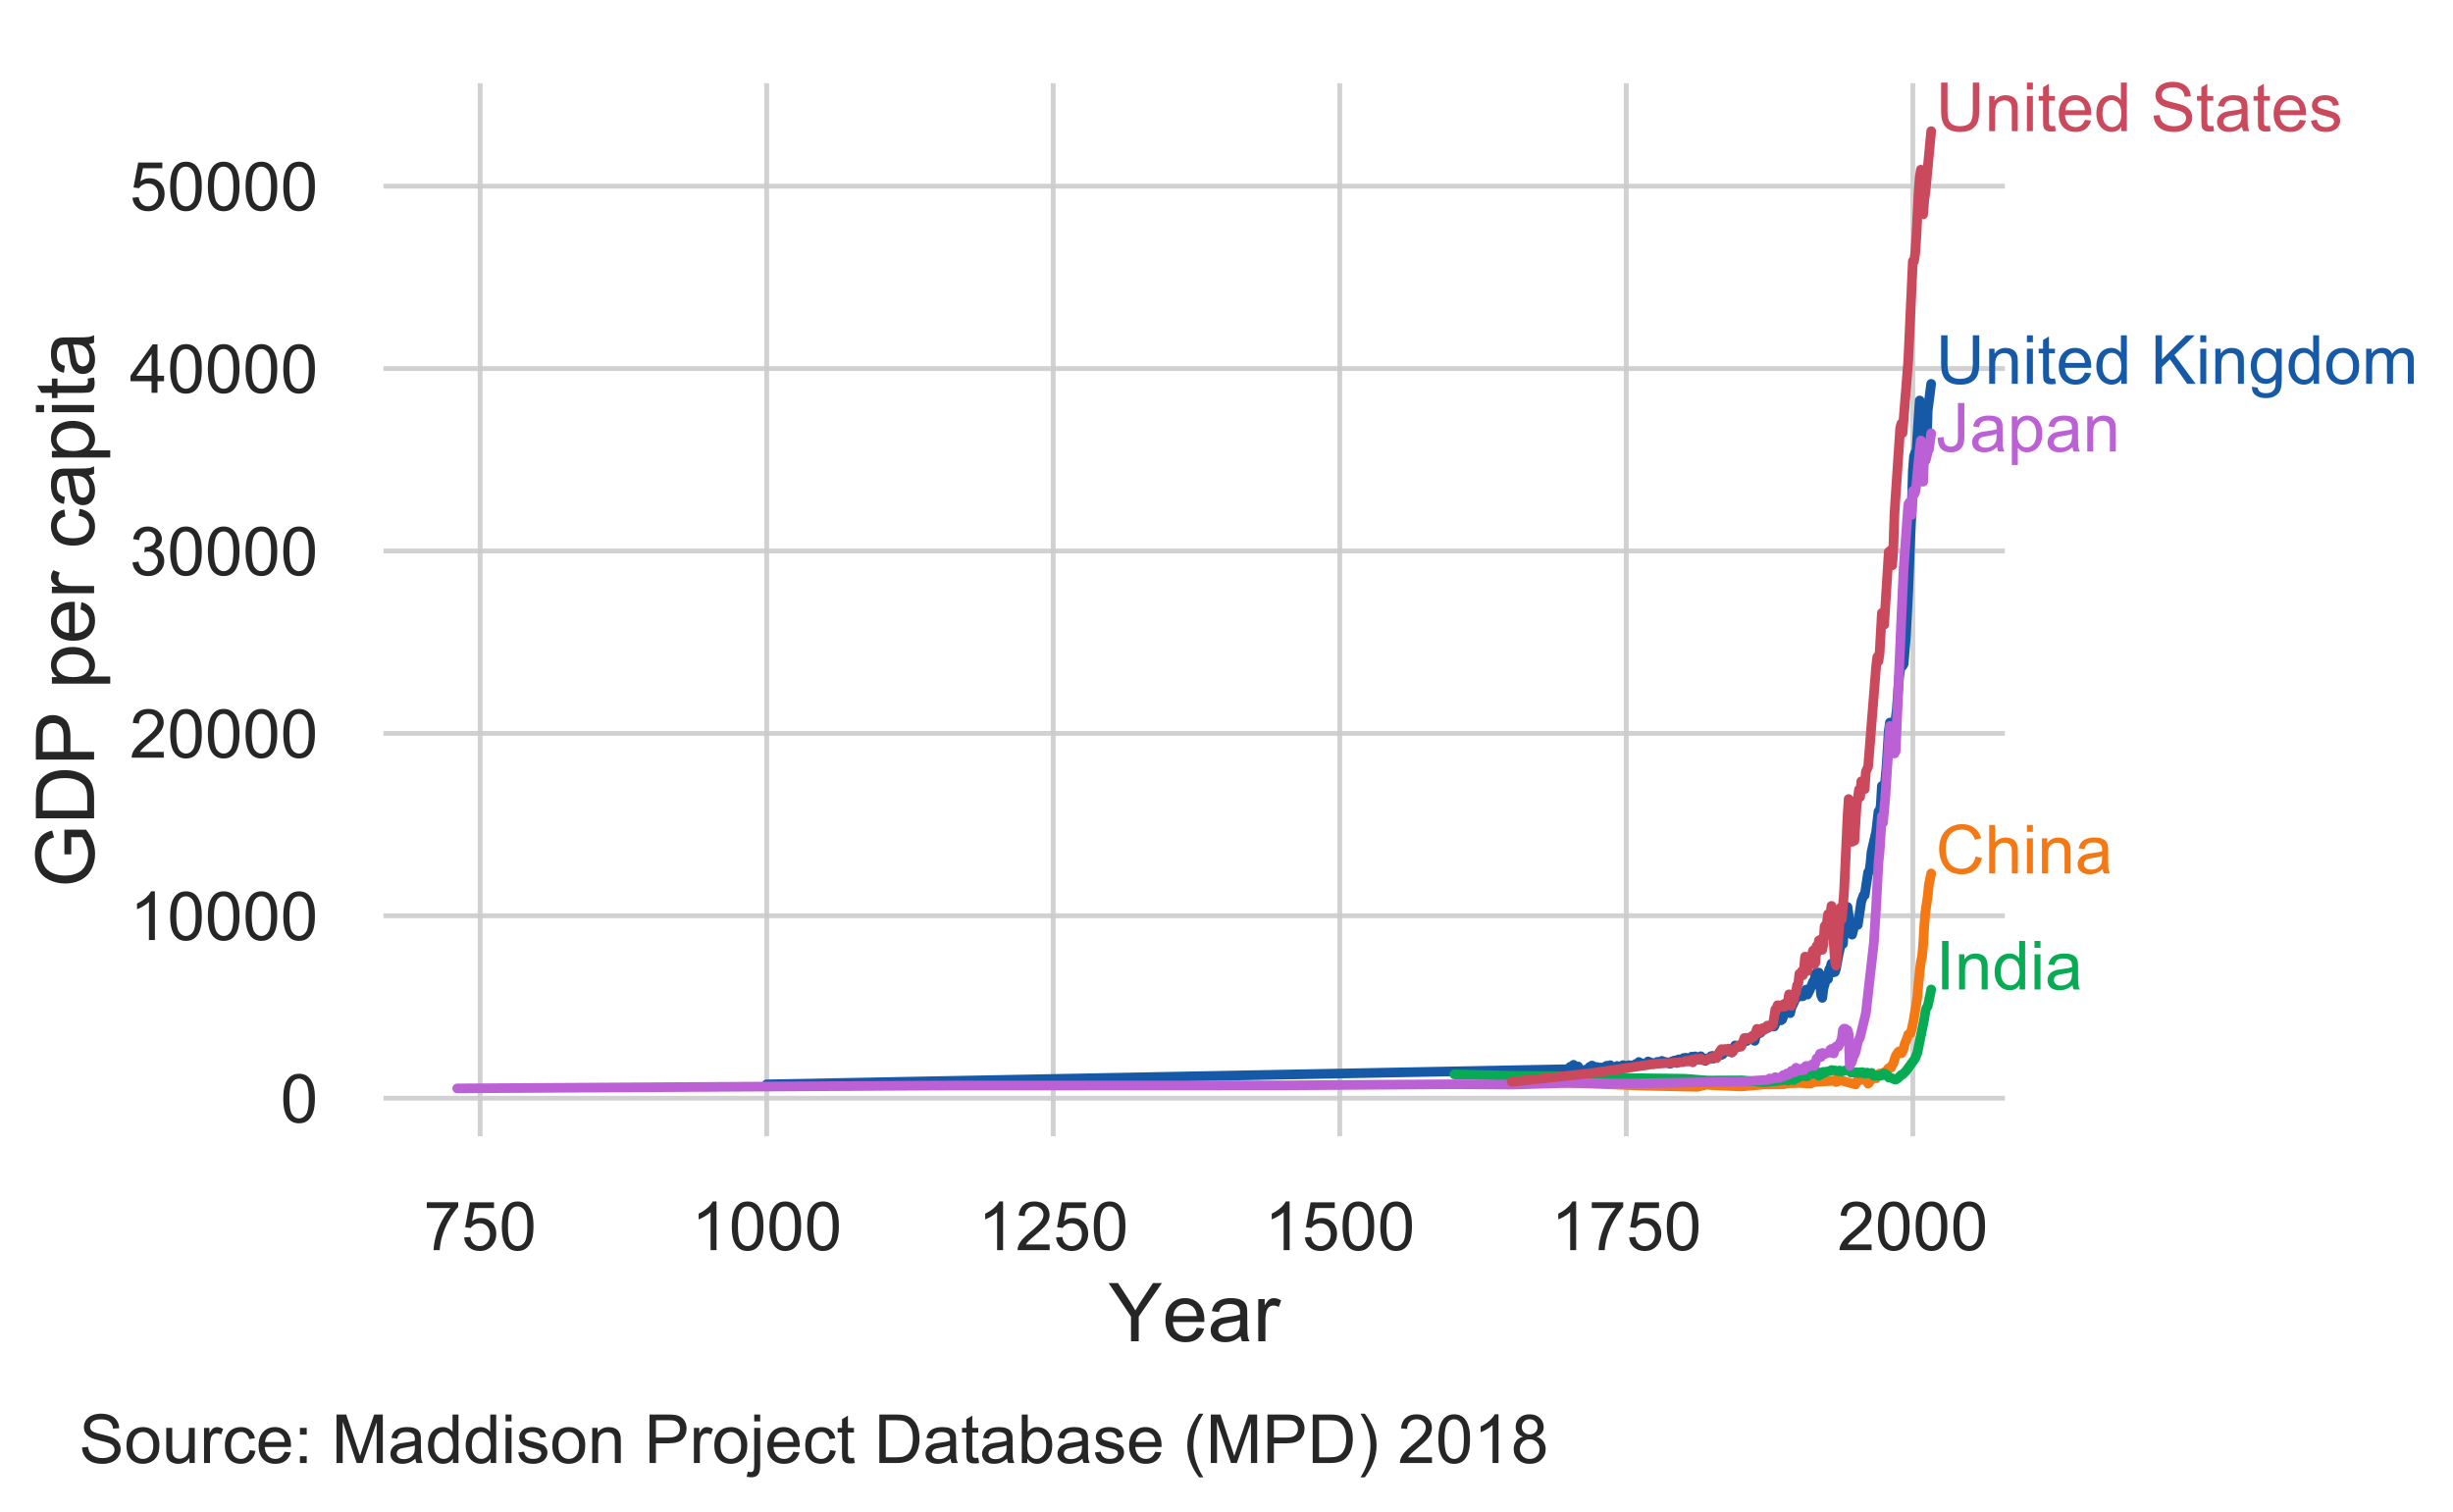 <?xml version="1.0" encoding="utf-8" standalone="no"?>
<!DOCTYPE svg PUBLIC "-//W3C//DTD SVG 1.1//EN"
  "http://www.w3.org/Graphics/SVG/1.1/DTD/svg11.dtd">
<!-- Created with matplotlib (http://matplotlib.org/) -->
<svg height="312.261pt" version="1.1" viewBox="0 0 506.532 312.261" width="506.532pt" xmlns="http://www.w3.org/2000/svg" xmlns:xlink="http://www.w3.org/1999/xlink">
 <defs>
  <style type="text/css">
*{stroke-linecap:butt;stroke-linejoin:round;}
  </style>
 </defs>
 <g id="figure_1">
  <g id="patch_1">
   <path d="M 0 312.261 
L 506.532 312.261 
L 506.532 0 
L 0 0 
z
" style="fill:#ffffff;"/>
  </g>
  <g id="axes_1">
   <g id="patch_2">
    <path d="M 79.195 234.64 
L 413.995 234.64 
L 413.995 17.2 
L 79.195 17.2 
z
" style="fill:#ffffff;"/>
   </g>
   <g id="matplotlib.axis_1">
    <g id="xtick_1">
     <g id="line2d_1">
      <path clip-path="url(#p79ad068c28)" d="M 99.147 234.64 
L 99.147 17.2 
" style="fill:none;opacity:0.9;stroke:#cccccc;stroke-linecap:round;"/>
     </g>
     <g id="text_1">
      <!-- 750 -->
      <defs>
       <path d="M 4.734 62.203 
L 4.734 70.656 
L 51.078 70.656 
L 51.078 63.812 
Q 44.234 56.547 37.516 44.484 
Q 30.812 32.422 27.156 19.672 
Q 24.516 10.688 23.781 0 
L 14.75 0 
Q 14.891 8.453 18.062 20.406 
Q 21.234 32.375 27.172 43.484 
Q 33.109 54.594 39.797 62.203 
z
" id="ArialMT-37"/>
       <path d="M 4.156 18.75 
L 13.375 19.531 
Q 14.406 12.797 18.141 9.391 
Q 21.875 6 27.156 6 
Q 33.5 6 37.891 10.781 
Q 42.281 15.578 42.281 23.484 
Q 42.281 31 38.062 35.344 
Q 33.844 39.703 27 39.703 
Q 22.75 39.703 19.328 37.766 
Q 15.922 35.844 13.969 32.766 
L 5.719 33.844 
L 12.641 70.609 
L 48.25 70.609 
L 48.25 62.203 
L 19.672 62.203 
L 15.828 42.969 
Q 22.266 47.469 29.344 47.469 
Q 38.719 47.469 45.156 40.969 
Q 51.609 34.469 51.609 24.266 
Q 51.609 14.547 45.953 7.469 
Q 39.062 -1.219 27.156 -1.219 
Q 17.391 -1.219 11.203 4.25 
Q 5.031 9.719 4.156 18.75 
z
" id="ArialMT-35"/>
       <path d="M 4.156 35.297 
Q 4.156 48 6.766 55.734 
Q 9.375 63.484 14.516 67.672 
Q 19.672 71.875 27.484 71.875 
Q 33.25 71.875 37.594 69.547 
Q 41.938 67.234 44.766 62.859 
Q 47.609 58.5 49.219 52.219 
Q 50.828 45.953 50.828 35.297 
Q 50.828 22.703 48.234 14.969 
Q 45.656 7.234 40.5 3 
Q 35.359 -1.219 27.484 -1.219 
Q 17.141 -1.219 11.234 6.203 
Q 4.156 15.141 4.156 35.297 
z
M 13.188 35.297 
Q 13.188 17.672 17.312 11.828 
Q 21.438 6 27.484 6 
Q 33.547 6 37.672 11.859 
Q 41.797 17.719 41.797 35.297 
Q 41.797 52.984 37.672 58.781 
Q 33.547 64.594 27.391 64.594 
Q 21.344 64.594 17.719 59.469 
Q 13.188 52.938 13.188 35.297 
z
" id="ArialMT-30"/>
      </defs>
      <g style="fill:#262626;" transform="translate(87.469 258.161)scale(0.14 -0.14)">
       <use xlink:href="#ArialMT-37"/>
       <use x="55.615" xlink:href="#ArialMT-35"/>
       <use x="111.23" xlink:href="#ArialMT-30"/>
      </g>
     </g>
    </g>
    <g id="xtick_2">
     <g id="line2d_2">
      <path clip-path="url(#p79ad068c28)" d="M 158.316 234.64 
L 158.316 17.2 
" style="fill:none;opacity:0.9;stroke:#cccccc;stroke-linecap:round;"/>
     </g>
     <g id="text_2">
      <!-- 1000 -->
      <defs>
       <path d="M 37.25 0 
L 28.469 0 
L 28.469 56 
Q 25.297 52.984 20.141 49.953 
Q 14.984 46.922 10.891 45.406 
L 10.891 53.906 
Q 18.266 57.375 23.781 62.297 
Q 29.297 67.234 31.594 71.875 
L 37.25 71.875 
z
" id="ArialMT-31"/>
      </defs>
      <g style="fill:#262626;" transform="translate(142.745 258.161)scale(0.14 -0.14)">
       <use xlink:href="#ArialMT-31"/>
       <use x="55.615" xlink:href="#ArialMT-30"/>
       <use x="111.23" xlink:href="#ArialMT-30"/>
       <use x="166.846" xlink:href="#ArialMT-30"/>
      </g>
     </g>
    </g>
    <g id="xtick_3">
     <g id="line2d_3">
      <path clip-path="url(#p79ad068c28)" d="M 217.484 234.64 
L 217.484 17.2 
" style="fill:none;opacity:0.9;stroke:#cccccc;stroke-linecap:round;"/>
     </g>
     <g id="text_3">
      <!-- 1250 -->
      <defs>
       <path d="M 50.344 8.453 
L 50.344 0 
L 3.031 0 
Q 2.938 3.172 4.047 6.109 
Q 5.859 10.938 9.828 15.625 
Q 13.812 20.312 21.344 26.469 
Q 33.016 36.031 37.109 41.625 
Q 41.219 47.219 41.219 52.203 
Q 41.219 57.422 37.469 61 
Q 33.734 64.594 27.734 64.594 
Q 21.391 64.594 17.578 60.781 
Q 13.766 56.984 13.719 50.25 
L 4.688 51.172 
Q 5.609 61.281 11.656 66.578 
Q 17.719 71.875 27.938 71.875 
Q 38.234 71.875 44.234 66.156 
Q 50.25 60.453 50.25 52 
Q 50.25 47.703 48.484 43.547 
Q 46.734 39.406 42.656 34.812 
Q 38.578 30.219 29.109 22.219 
Q 21.188 15.578 18.938 13.203 
Q 16.703 10.844 15.234 8.453 
z
" id="ArialMT-32"/>
      </defs>
      <g style="fill:#262626;" transform="translate(201.914 258.161)scale(0.14 -0.14)">
       <use xlink:href="#ArialMT-31"/>
       <use x="55.615" xlink:href="#ArialMT-32"/>
       <use x="111.23" xlink:href="#ArialMT-35"/>
       <use x="166.846" xlink:href="#ArialMT-30"/>
      </g>
     </g>
    </g>
    <g id="xtick_4">
     <g id="line2d_4">
      <path clip-path="url(#p79ad068c28)" d="M 276.653 234.64 
L 276.653 17.2 
" style="fill:none;opacity:0.9;stroke:#cccccc;stroke-linecap:round;"/>
     </g>
     <g id="text_4">
      <!-- 1500 -->
      <g style="fill:#262626;" transform="translate(261.082 258.161)scale(0.14 -0.14)">
       <use xlink:href="#ArialMT-31"/>
       <use x="55.615" xlink:href="#ArialMT-35"/>
       <use x="111.23" xlink:href="#ArialMT-30"/>
       <use x="166.846" xlink:href="#ArialMT-30"/>
      </g>
     </g>
    </g>
    <g id="xtick_5">
     <g id="line2d_5">
      <path clip-path="url(#p79ad068c28)" d="M 335.822 234.64 
L 335.822 17.2 
" style="fill:none;opacity:0.9;stroke:#cccccc;stroke-linecap:round;"/>
     </g>
     <g id="text_5">
      <!-- 1750 -->
      <g style="fill:#262626;" transform="translate(320.251 258.161)scale(0.14 -0.14)">
       <use xlink:href="#ArialMT-31"/>
       <use x="55.615" xlink:href="#ArialMT-37"/>
       <use x="111.23" xlink:href="#ArialMT-35"/>
       <use x="166.846" xlink:href="#ArialMT-30"/>
      </g>
     </g>
    </g>
    <g id="xtick_6">
     <g id="line2d_6">
      <path clip-path="url(#p79ad068c28)" d="M 394.99 234.64 
L 394.99 17.2 
" style="fill:none;opacity:0.9;stroke:#cccccc;stroke-linecap:round;"/>
     </g>
     <g id="text_6">
      <!-- 2000 -->
      <g style="fill:#262626;" transform="translate(379.42 258.161)scale(0.14 -0.14)">
       <use xlink:href="#ArialMT-32"/>
       <use x="55.615" xlink:href="#ArialMT-30"/>
       <use x="111.23" xlink:href="#ArialMT-30"/>
       <use x="166.846" xlink:href="#ArialMT-30"/>
      </g>
     </g>
    </g>
    <g id="text_7">
     <!-- Year -->
     <defs>
      <path d="M 27.875 0 
L 27.875 30.328 
L 0.297 71.578 
L 11.812 71.578 
L 25.922 50 
Q 29.828 43.953 33.203 37.891 
Q 36.422 43.5 41.016 50.531 
L 54.891 71.578 
L 65.922 71.578 
L 37.359 30.328 
L 37.359 0 
z
" id="ArialMT-59"/>
      <path d="M 42.094 16.703 
L 51.172 15.578 
Q 49.031 7.625 43.219 3.219 
Q 37.406 -1.172 28.375 -1.172 
Q 17 -1.172 10.328 5.828 
Q 3.656 12.844 3.656 25.484 
Q 3.656 38.578 10.391 45.797 
Q 17.141 53.031 27.875 53.031 
Q 38.281 53.031 44.875 45.953 
Q 51.469 38.875 51.469 26.031 
Q 51.469 25.25 51.422 23.688 
L 12.75 23.688 
Q 13.234 15.141 17.578 10.594 
Q 21.922 6.062 28.422 6.062 
Q 33.25 6.062 36.672 8.594 
Q 40.094 11.141 42.094 16.703 
z
M 13.234 30.906 
L 42.188 30.906 
Q 41.609 37.453 38.875 40.719 
Q 34.672 45.797 27.984 45.797 
Q 21.922 45.797 17.797 41.75 
Q 13.672 37.703 13.234 30.906 
z
" id="ArialMT-65"/>
      <path d="M 40.438 6.391 
Q 35.547 2.25 31.031 0.531 
Q 26.516 -1.172 21.344 -1.172 
Q 12.797 -1.172 8.203 3 
Q 3.609 7.172 3.609 13.672 
Q 3.609 17.484 5.344 20.625 
Q 7.078 23.781 9.891 25.688 
Q 12.703 27.594 16.219 28.562 
Q 18.797 29.25 24.031 29.891 
Q 34.672 31.156 39.703 32.906 
Q 39.75 34.719 39.75 35.203 
Q 39.75 40.578 37.25 42.781 
Q 33.891 45.75 27.25 45.75 
Q 21.047 45.75 18.094 43.578 
Q 15.141 41.406 13.719 35.891 
L 5.125 37.062 
Q 6.297 42.578 8.984 45.969 
Q 11.672 49.359 16.75 51.188 
Q 21.828 53.031 28.516 53.031 
Q 35.156 53.031 39.297 51.469 
Q 43.453 49.906 45.406 47.531 
Q 47.359 45.172 48.141 41.547 
Q 48.578 39.312 48.578 33.453 
L 48.578 21.734 
Q 48.578 9.469 49.141 6.219 
Q 49.703 2.984 51.375 0 
L 42.188 0 
Q 40.828 2.734 40.438 6.391 
z
M 39.703 26.031 
Q 34.906 24.078 25.344 22.703 
Q 19.922 21.922 17.672 20.938 
Q 15.438 19.969 14.203 18.094 
Q 12.984 16.219 12.984 13.922 
Q 12.984 10.406 15.641 8.062 
Q 18.312 5.719 23.438 5.719 
Q 28.516 5.719 32.469 7.938 
Q 36.422 10.156 38.281 14.016 
Q 39.703 17 39.703 22.797 
z
" id="ArialMT-61"/>
      <path d="M 6.5 0 
L 6.5 51.859 
L 14.406 51.859 
L 14.406 44 
Q 17.438 49.516 20 51.266 
Q 22.562 53.031 25.641 53.031 
Q 30.078 53.031 34.672 50.203 
L 31.641 42.047 
Q 28.422 43.953 25.203 43.953 
Q 22.312 43.953 20.016 42.219 
Q 17.719 40.484 16.75 37.406 
Q 15.281 32.719 15.281 27.156 
L 15.281 0 
z
" id="ArialMT-72"/>
     </defs>
     <g style="fill:#262626;" transform="translate(228.865 276.969)scale(0.168 -0.168)">
      <use xlink:href="#ArialMT-59"/>
      <use x="66.559" xlink:href="#ArialMT-65"/>
      <use x="122.174" xlink:href="#ArialMT-61"/>
      <use x="177.789" xlink:href="#ArialMT-72"/>
     </g>
    </g>
   </g>
   <g id="matplotlib.axis_2">
    <g id="ytick_1">
     <g id="line2d_7">
      <path clip-path="url(#p79ad068c28)" d="M 79.195 226.779 
L 413.995 226.779 
" style="fill:none;opacity:0.9;stroke:#cccccc;stroke-linecap:round;"/>
     </g>
     <g id="text_8">
      <!-- 0 -->
      <g style="fill:#262626;" transform="translate(57.91 231.79)scale(0.14 -0.14)">
       <use xlink:href="#ArialMT-30"/>
      </g>
     </g>
    </g>
    <g id="ytick_2">
     <g id="line2d_8">
      <path clip-path="url(#p79ad068c28)" d="M 79.195 189.111 
L 413.995 189.111 
" style="fill:none;opacity:0.9;stroke:#cccccc;stroke-linecap:round;"/>
     </g>
     <g id="text_9">
      <!-- 10000 -->
      <g style="fill:#262626;" transform="translate(26.769 194.122)scale(0.14 -0.14)">
       <use xlink:href="#ArialMT-31"/>
       <use x="55.615" xlink:href="#ArialMT-30"/>
       <use x="111.23" xlink:href="#ArialMT-30"/>
       <use x="166.846" xlink:href="#ArialMT-30"/>
       <use x="222.461" xlink:href="#ArialMT-30"/>
      </g>
     </g>
    </g>
    <g id="ytick_3">
     <g id="line2d_9">
      <path clip-path="url(#p79ad068c28)" d="M 79.195 151.444 
L 413.995 151.444 
" style="fill:none;opacity:0.9;stroke:#cccccc;stroke-linecap:round;"/>
     </g>
     <g id="text_10">
      <!-- 20000 -->
      <g style="fill:#262626;" transform="translate(26.769 156.454)scale(0.14 -0.14)">
       <use xlink:href="#ArialMT-32"/>
       <use x="55.615" xlink:href="#ArialMT-30"/>
       <use x="111.23" xlink:href="#ArialMT-30"/>
       <use x="166.846" xlink:href="#ArialMT-30"/>
       <use x="222.461" xlink:href="#ArialMT-30"/>
      </g>
     </g>
    </g>
    <g id="ytick_4">
     <g id="line2d_10">
      <path clip-path="url(#p79ad068c28)" d="M 79.195 113.776 
L 413.995 113.776 
" style="fill:none;opacity:0.9;stroke:#cccccc;stroke-linecap:round;"/>
     </g>
     <g id="text_11">
      <!-- 30000 -->
      <defs>
       <path d="M 4.203 18.891 
L 12.984 20.062 
Q 14.5 12.594 18.141 9.297 
Q 21.781 6 27 6 
Q 33.203 6 37.469 10.297 
Q 41.75 14.594 41.75 20.953 
Q 41.75 27 37.797 30.922 
Q 33.844 34.859 27.734 34.859 
Q 25.25 34.859 21.531 33.891 
L 22.516 41.609 
Q 23.391 41.5 23.922 41.5 
Q 29.547 41.5 34.031 44.422 
Q 38.531 47.359 38.531 53.469 
Q 38.531 58.297 35.25 61.469 
Q 31.984 64.656 26.812 64.656 
Q 21.688 64.656 18.266 61.422 
Q 14.844 58.203 13.875 51.766 
L 5.078 53.328 
Q 6.688 62.156 12.391 67.016 
Q 18.109 71.875 26.609 71.875 
Q 32.469 71.875 37.391 69.359 
Q 42.328 66.844 44.938 62.5 
Q 47.562 58.156 47.562 53.266 
Q 47.562 48.641 45.062 44.828 
Q 42.578 41.016 37.703 38.766 
Q 44.047 37.312 47.562 32.688 
Q 51.078 28.078 51.078 21.141 
Q 51.078 11.766 44.234 5.25 
Q 37.406 -1.266 26.953 -1.266 
Q 17.531 -1.266 11.297 4.344 
Q 5.078 9.969 4.203 18.891 
z
" id="ArialMT-33"/>
      </defs>
      <g style="fill:#262626;" transform="translate(26.769 118.786)scale(0.14 -0.14)">
       <use xlink:href="#ArialMT-33"/>
       <use x="55.615" xlink:href="#ArialMT-30"/>
       <use x="111.23" xlink:href="#ArialMT-30"/>
       <use x="166.846" xlink:href="#ArialMT-30"/>
       <use x="222.461" xlink:href="#ArialMT-30"/>
      </g>
     </g>
    </g>
    <g id="ytick_5">
     <g id="line2d_11">
      <path clip-path="url(#p79ad068c28)" d="M 79.195 76.108 
L 413.995 76.108 
" style="fill:none;opacity:0.9;stroke:#cccccc;stroke-linecap:round;"/>
     </g>
     <g id="text_12">
      <!-- 40000 -->
      <defs>
       <path d="M 32.328 0 
L 32.328 17.141 
L 1.266 17.141 
L 1.266 25.203 
L 33.938 71.578 
L 41.109 71.578 
L 41.109 25.203 
L 50.781 25.203 
L 50.781 17.141 
L 41.109 17.141 
L 41.109 0 
z
M 32.328 25.203 
L 32.328 57.469 
L 9.906 25.203 
z
" id="ArialMT-34"/>
      </defs>
      <g style="fill:#262626;" transform="translate(26.769 81.119)scale(0.14 -0.14)">
       <use xlink:href="#ArialMT-34"/>
       <use x="55.615" xlink:href="#ArialMT-30"/>
       <use x="111.23" xlink:href="#ArialMT-30"/>
       <use x="166.846" xlink:href="#ArialMT-30"/>
       <use x="222.461" xlink:href="#ArialMT-30"/>
      </g>
     </g>
    </g>
    <g id="ytick_6">
     <g id="line2d_12">
      <path clip-path="url(#p79ad068c28)" d="M 79.195 38.44 
L 413.995 38.44 
" style="fill:none;opacity:0.9;stroke:#cccccc;stroke-linecap:round;"/>
     </g>
     <g id="text_13">
      <!-- 50000 -->
      <g style="fill:#262626;" transform="translate(26.769 43.451)scale(0.14 -0.14)">
       <use xlink:href="#ArialMT-35"/>
       <use x="55.615" xlink:href="#ArialMT-30"/>
       <use x="111.23" xlink:href="#ArialMT-30"/>
       <use x="166.846" xlink:href="#ArialMT-30"/>
       <use x="222.461" xlink:href="#ArialMT-30"/>
      </g>
     </g>
    </g>
    <g id="text_14">
     <!-- GDP per capita -->
     <defs>
      <path d="M 41.219 28.078 
L 41.219 36.469 
L 71.531 36.531 
L 71.531 9.969 
Q 64.547 4.391 57.125 1.578 
Q 49.703 -1.219 41.891 -1.219 
Q 31.344 -1.219 22.719 3.297 
Q 14.109 7.812 9.719 16.359 
Q 5.328 24.906 5.328 35.453 
Q 5.328 45.906 9.688 54.953 
Q 14.062 64.016 22.266 68.406 
Q 30.469 72.797 41.156 72.797 
Q 48.922 72.797 55.188 70.281 
Q 61.469 67.781 65.031 63.281 
Q 68.609 58.797 70.453 51.562 
L 61.922 49.219 
Q 60.297 54.688 57.906 57.812 
Q 55.516 60.938 51.062 62.812 
Q 46.625 64.703 41.219 64.703 
Q 34.719 64.703 29.984 62.719 
Q 25.25 60.75 22.344 57.516 
Q 19.438 54.297 17.828 50.438 
Q 15.094 43.797 15.094 36.031 
Q 15.094 26.469 18.391 20.016 
Q 21.688 13.578 27.984 10.453 
Q 34.281 7.328 41.359 7.328 
Q 47.516 7.328 53.375 9.688 
Q 59.234 12.062 62.25 14.75 
L 62.25 28.078 
z
" id="ArialMT-47"/>
      <path d="M 7.719 0 
L 7.719 71.578 
L 32.375 71.578 
Q 40.719 71.578 45.125 70.562 
Q 51.266 69.141 55.609 65.438 
Q 61.281 60.641 64.078 53.188 
Q 66.891 45.75 66.891 36.188 
Q 66.891 28.031 64.984 21.734 
Q 63.094 15.438 60.109 11.297 
Q 57.125 7.172 53.578 4.797 
Q 50.047 2.438 45.047 1.219 
Q 40.047 0 33.547 0 
z
M 17.188 8.453 
L 32.469 8.453 
Q 39.547 8.453 43.578 9.766 
Q 47.609 11.078 50 13.484 
Q 53.375 16.844 55.25 22.531 
Q 57.125 28.219 57.125 36.328 
Q 57.125 47.562 53.438 53.594 
Q 49.75 59.625 44.484 61.672 
Q 40.672 63.141 32.234 63.141 
L 17.188 63.141 
z
" id="ArialMT-44"/>
      <path d="M 7.719 0 
L 7.719 71.578 
L 34.719 71.578 
Q 41.844 71.578 45.609 70.906 
Q 50.875 70.016 54.438 67.547 
Q 58.016 65.094 60.188 60.641 
Q 62.359 56.203 62.359 50.875 
Q 62.359 41.75 56.547 35.422 
Q 50.734 29.109 35.547 29.109 
L 17.188 29.109 
L 17.188 0 
z
M 17.188 37.547 
L 35.688 37.547 
Q 44.875 37.547 48.734 40.969 
Q 52.594 44.391 52.594 50.594 
Q 52.594 55.078 50.312 58.266 
Q 48.047 61.469 44.344 62.5 
Q 41.938 63.141 35.5 63.141 
L 17.188 63.141 
z
" id="ArialMT-50"/>
      <path id="ArialMT-20"/>
      <path d="M 6.594 -19.875 
L 6.594 51.859 
L 14.594 51.859 
L 14.594 45.125 
Q 17.438 49.078 21 51.047 
Q 24.562 53.031 29.641 53.031 
Q 36.281 53.031 41.359 49.609 
Q 46.438 46.188 49.016 39.953 
Q 51.609 33.734 51.609 26.312 
Q 51.609 18.359 48.75 11.984 
Q 45.906 5.609 40.453 2.219 
Q 35.016 -1.172 29 -1.172 
Q 24.609 -1.172 21.109 0.688 
Q 17.625 2.547 15.375 5.375 
L 15.375 -19.875 
z
M 14.547 25.641 
Q 14.547 15.625 18.594 10.844 
Q 22.656 6.062 28.422 6.062 
Q 34.281 6.062 38.453 11.016 
Q 42.625 15.969 42.625 26.375 
Q 42.625 36.281 38.547 41.203 
Q 34.469 46.141 28.812 46.141 
Q 23.188 46.141 18.859 40.891 
Q 14.547 35.641 14.547 25.641 
z
" id="ArialMT-70"/>
      <path d="M 40.438 19 
L 49.078 17.875 
Q 47.656 8.938 41.812 3.875 
Q 35.984 -1.172 27.484 -1.172 
Q 16.844 -1.172 10.375 5.781 
Q 3.906 12.75 3.906 25.734 
Q 3.906 34.125 6.688 40.422 
Q 9.469 46.734 15.156 49.875 
Q 20.844 53.031 27.547 53.031 
Q 35.984 53.031 41.359 48.75 
Q 46.734 44.484 48.25 36.625 
L 39.703 35.297 
Q 38.484 40.531 35.375 43.156 
Q 32.281 45.797 27.875 45.797 
Q 21.234 45.797 17.078 41.031 
Q 12.938 36.281 12.938 25.984 
Q 12.938 15.531 16.938 10.797 
Q 20.953 6.062 27.391 6.062 
Q 32.562 6.062 36.031 9.234 
Q 39.5 12.406 40.438 19 
z
" id="ArialMT-63"/>
      <path d="M 6.641 61.469 
L 6.641 71.578 
L 15.438 71.578 
L 15.438 61.469 
z
M 6.641 0 
L 6.641 51.859 
L 15.438 51.859 
L 15.438 0 
z
" id="ArialMT-69"/>
      <path d="M 25.781 7.859 
L 27.047 0.094 
Q 23.344 -0.688 20.406 -0.688 
Q 15.625 -0.688 12.984 0.828 
Q 10.359 2.344 9.281 4.812 
Q 8.203 7.281 8.203 15.188 
L 8.203 45.016 
L 1.766 45.016 
L 1.766 51.859 
L 8.203 51.859 
L 8.203 64.703 
L 16.938 69.969 
L 16.938 51.859 
L 25.781 51.859 
L 25.781 45.016 
L 16.938 45.016 
L 16.938 14.703 
Q 16.938 10.938 17.406 9.859 
Q 17.875 8.797 18.922 8.156 
Q 19.969 7.516 21.922 7.516 
Q 23.391 7.516 25.781 7.859 
z
" id="ArialMT-74"/>
     </defs>
     <g style="fill:#262626;" transform="translate(19.43 183.342)rotate(-90)scale(0.168 -0.168)">
      <use xlink:href="#ArialMT-47"/>
      <use x="77.783" xlink:href="#ArialMT-44"/>
      <use x="150" xlink:href="#ArialMT-50"/>
      <use x="216.684" xlink:href="#ArialMT-20"/>
      <use x="244.467" xlink:href="#ArialMT-70"/>
      <use x="300.082" xlink:href="#ArialMT-65"/>
      <use x="355.697" xlink:href="#ArialMT-72"/>
      <use x="388.998" xlink:href="#ArialMT-20"/>
      <use x="416.781" xlink:href="#ArialMT-63"/>
      <use x="466.781" xlink:href="#ArialMT-61"/>
      <use x="522.396" xlink:href="#ArialMT-70"/>
      <use x="578.012" xlink:href="#ArialMT-69"/>
      <use x="600.229" xlink:href="#ArialMT-74"/>
      <use x="628.012" xlink:href="#ArialMT-61"/>
     </g>
    </g>
   </g>
   <g id="line2d_13">
    <path clip-path="url(#p79ad068c28)" d="M 314.758 223.238 
L 339.609 224.195 
L 350.496 224.429 
L 352.389 223.988 
L 353.572 224.082 
L 359.489 224.357 
L 364.223 223.95 
L 368.246 223.916 
L 368.956 223.728 
L 371.323 223.615 
L 373.926 223.751 
L 374.163 223.607 
L 374.4 223.461 
L 378.187 223.201 
L 378.423 223.155 
L 378.66 223.133 
L 378.897 223.035 
L 379.133 223.442 
L 379.37 223.381 
L 379.607 223.114 
L 379.843 222.907 
L 380.08 223.024 
L 380.317 223.144 
L 383.157 223.928 
L 383.393 223.393 
L 383.63 223.054 
L 383.867 222.643 
L 384.103 223.054 
L 384.34 222.779 
L 384.577 222.632 
L 384.813 222.624 
L 385.05 222.737 
L 385.287 223.058 
L 385.523 223.302 
L 385.76 223.769 
L 385.997 223.517 
L 386.233 223.201 
L 386.47 222.824 
L 386.707 222.508 
L 386.944 222.459 
L 387.18 222.444 
L 387.417 222.662 
L 387.654 222.364 
L 387.89 221.916 
L 388.127 221.675 
L 388.364 221.856 
L 388.6 221.611 
L 388.837 221.589 
L 389.074 221.411 
L 389.31 221.566 
L 389.547 221.457 
L 389.784 220.816 
L 390.02 220.571 
L 390.257 220.413 
L 390.494 220.47 
L 390.73 219.901 
L 390.967 219.596 
L 391.204 218.794 
L 391.44 218.078 
L 391.677 217.705 
L 391.914 217.325 
L 392.15 217.095 
L 392.387 217.328 
L 392.624 217.513 
L 392.86 217.174 
L 393.097 216.492 
L 393.334 215.49 
L 393.57 214.97 
L 393.807 214.341 
L 394.044 213.618 
L 394.28 213.445 
L 394.517 213.392 
L 394.754 212.597 
L 394.99 211.445 
L 395.227 210.205 
L 395.464 208.725 
L 395.7 207.486 
L 395.937 205.704 
L 396.174 202.905 
L 396.411 200.649 
L 396.647 198.596 
L 396.884 197.621 
L 397.121 195.161 
L 397.357 191.089 
L 397.594 188.279 
L 397.831 186.648 
L 398.067 185.013 
L 398.304 182.678 
L 398.541 181.57 
L 398.777 180.372 
" style="fill:none;stroke:#f47915;stroke-linecap:round;stroke-width:2;"/>
   </g>
   <g id="line2d_14">
    <path clip-path="url(#p79ad068c28)" d="M 158.316 223.92 
L 323.988 220.786 
L 324.225 220.289 
L 324.461 220.5 
L 324.698 220.956 
L 324.935 219.878 
L 325.171 220.244 
L 325.408 221.265 
L 325.881 220.229 
L 326.355 221.645 
L 326.591 221.178 
L 326.828 221.17 
L 327.065 221.423 
L 327.302 220.907 
L 327.538 221.076 
L 328.012 220.609 
L 328.248 220.304 
L 328.485 220.462 
L 328.722 220.037 
L 328.958 220.293 
L 329.195 220.229 
L 329.668 220.496 
L 329.905 220.357 
L 330.142 220.605 
L 330.378 220.681 
L 330.615 220.432 
L 330.852 220.688 
L 331.088 220.474 
L 331.325 220.568 
L 331.562 220.184 
L 331.798 220.074 
L 332.035 220.165 
L 332.272 220.379 
L 332.508 219.957 
L 332.745 220.364 
L 332.982 220.274 
L 333.455 220.5 
L 333.928 220.116 
L 334.402 220.406 
L 334.638 220.376 
L 335.112 219.946 
L 335.585 220.119 
L 335.822 220.067 
L 336.058 220.251 
L 336.295 219.973 
L 336.532 219.961 
L 336.768 220.199 
L 337.005 220.044 
L 337.242 220.21 
L 337.479 219.863 
L 338.189 219.536 
L 338.425 219.298 
L 338.662 219.532 
L 339.135 219.577 
L 339.372 219.69 
L 340.082 219.547 
L 340.319 219.185 
L 340.555 219.445 
L 340.792 219.355 
L 341.029 219.596 
L 341.265 219.524 
L 341.502 219.735 
L 342.212 219.279 
L 342.685 219.498 
L 343.159 219.072 
L 343.632 219.261 
L 344.342 219.37 
L 344.815 219.667 
L 345.052 219.603 
L 345.289 219.148 
L 345.525 219.208 
L 345.762 218.993 
L 346.235 219.509 
L 346.472 218.809 
L 346.709 218.748 
L 346.946 218.91 
L 347.182 218.925 
L 347.419 218.812 
L 347.656 218.473 
L 348.129 218.428 
L 348.602 218.82 
L 348.839 218.458 
L 349.076 218.613 
L 349.312 218.198 
L 349.549 218.703 
L 349.786 218.56 
L 350.022 218.138 
L 350.259 218.338 
L 350.496 218.809 
L 350.732 218.507 
L 350.969 218.816 
L 351.206 218.108 
L 351.442 218.703 
L 351.679 218.696 
L 352.152 219.069 
L 352.389 218.564 
L 352.862 218.541 
L 353.099 218.432 
L 353.336 218.1 
L 353.572 218.029 
L 353.809 218.605 
L 354.046 218.085 
L 354.519 218.225 
L 354.756 217.957 
L 354.992 217.969 
L 355.229 217.803 
L 355.466 217.837 
L 355.702 217.735 
L 355.939 217.185 
L 356.176 216.997 
L 356.412 217.196 
L 356.649 216.933 
L 356.886 217.136 
L 357.123 216.793 
L 357.596 217.317 
L 357.833 216.967 
L 358.069 216.232 
L 358.306 215.878 
L 358.779 216.259 
L 359.253 215.791 
L 359.489 216.014 
L 360.436 214.579 
L 360.673 214.982 
L 360.909 214.322 
L 361.146 214.307 
L 361.383 214.658 
L 361.619 214.277 
L 361.856 214.142 
L 362.093 214.296 
L 362.329 214.94 
L 362.566 213.946 
L 363.276 213.234 
L 363.513 213.302 
L 363.749 212.774 
L 363.986 212.778 
L 364.223 212.292 
L 364.696 212.447 
L 365.406 211.806 
L 366.116 211.799 
L 366.353 211.972 
L 366.826 210.917 
L 367.063 210.537 
L 367.536 210.533 
L 367.773 210.699 
L 368.01 210.529 
L 368.483 209.301 
L 368.72 208.45 
L 369.193 208.567 
L 369.43 209.105 
L 369.666 209.215 
L 369.903 208.156 
L 370.85 206.073 
L 371.086 205.361 
L 371.56 205.791 
L 371.796 205.376 
L 372.033 205.723 
L 372.27 205.723 
L 372.98 204.344 
L 373.216 205.388 
L 373.69 204.491 
L 374.4 202.698 
L 374.636 202.815 
L 374.873 201.191 
L 375.11 200.879 
L 375.583 200.834 
L 376.056 205.474 
L 376.293 206.058 
L 376.53 204.122 
L 377.003 202.502 
L 377.24 201.278 
L 377.477 202.193 
L 377.713 200.182 
L 377.95 199.847 
L 378.187 198.98 
L 378.423 199.278 
L 378.66 200.788 
L 378.897 200.721 
L 379.133 200.046 
L 379.607 197.364 
L 380.08 195.198 
L 380.317 194.927 
L 380.553 194.927 
L 381.027 188.674 
L 381.5 187.285 
L 382.21 192.306 
L 382.447 193.002 
L 382.92 191.157 
L 383.157 191.217 
L 383.393 190.622 
L 383.63 190.968 
L 384.34 186.177 
L 384.813 184.866 
L 385.05 184.847 
L 385.76 180.128 
L 385.997 179.973 
L 386.233 178.38 
L 386.47 175.879 
L 387.417 171.747 
L 387.89 167.584 
L 388.127 167.629 
L 388.364 166.311 
L 388.6 162.307 
L 388.837 163.407 
L 389.074 163.705 
L 389.547 158.457 
L 390.02 150.958 
L 390.257 149.21 
L 390.494 151.538 
L 390.73 151.952 
L 391.204 150.427 
L 391.677 146.536 
L 392.15 139.861 
L 392.624 136.369 
L 392.86 137.522 
L 393.097 137.085 
L 393.57 131.28 
L 394.044 122.157 
L 394.517 110.092 
L 394.754 105.32 
L 394.99 97.24 
L 395.227 94.257 
L 395.464 93.496 
L 395.7 93.609 
L 396.411 82.696 
L 396.647 83.374 
L 396.884 84.934 
L 397.121 92.192 
L 397.357 94.505 
L 397.594 95.051 
L 397.831 91.989 
L 398.067 84.764 
L 398.777 79.265 
L 398.777 79.265 
" style="fill:none;stroke:#165aa7;stroke-linecap:round;stroke-width:2;"/>
   </g>
   <g id="line2d_15">
    <path clip-path="url(#p79ad068c28)" d="M 300.321 221.863 
L 312.154 222.154 
L 323.988 222.259 
L 335.822 222.624 
L 347.892 222.76 
L 352.626 223.133 
L 359.726 223.095 
L 364.223 223.472 
L 368.01 223.114 
L 368.483 222.892 
L 368.72 222.99 
L 368.956 222.801 
L 369.193 223.159 
L 369.43 222.858 
L 369.903 222.673 
L 370.14 222.764 
L 370.376 223.05 
L 370.613 222.357 
L 370.85 222.338 
L 371.086 222.673 
L 372.27 222.014 
L 372.506 222.108 
L 372.743 221.984 
L 372.98 222.285 
L 373.216 222.229 
L 373.453 221.615 
L 374.163 221.63 
L 374.4 221.732 
L 374.636 221.442 
L 374.873 221.555 
L 375.11 221.385 
L 375.346 221.468 
L 375.583 222.131 
L 375.82 221.472 
L 376.056 221.879 
L 376.53 221.329 
L 376.767 221.54 
L 377.003 221.314 
L 377.95 221.159 
L 378.187 220.963 
L 378.897 221.05 
L 379.607 221.219 
L 379.843 221.061 
L 380.317 221.257 
L 381.5 220.907 
L 381.973 221.152 
L 382.21 221.491 
L 382.683 221.494 
L 383.157 221.442 
L 383.393 221.408 
L 383.63 221.581 
L 384.103 221.434 
L 384.34 221.536 
L 384.577 221.393 
L 384.813 221.66 
L 385.05 221.532 
L 385.287 221.683 
L 385.523 221.494 
L 386.233 221.671 
L 386.47 221.547 
L 386.707 221.969 
L 386.944 222.135 
L 387.18 221.988 
L 387.417 222.135 
L 388.364 222.116 
L 388.6 221.879 
L 388.837 222.018 
L 389.074 221.649 
L 389.547 221.946 
L 389.784 222.116 
L 390.02 222.519 
L 390.257 222.474 
L 391.204 222.881 
L 391.44 222.933 
L 391.914 222.658 
L 392.624 221.946 
L 392.86 221.894 
L 393.57 221.189 
L 395.464 218.579 
L 395.937 217.355 
L 397.357 210.382 
L 397.594 208.819 
L 397.831 208.043 
L 398.067 207.749 
L 398.541 205.538 
L 398.777 204.325 
L 398.777 204.325 
" style="fill:none;stroke:#06ab54;stroke-linecap:round;stroke-width:2;"/>
   </g>
   <g id="line2d_16">
    <path clip-path="url(#p79ad068c28)" d="M 94.414 224.756 
L 193.817 224.165 
L 264.819 224.131 
L 300.321 223.894 
L 312.154 223.969 
L 323.988 223.615 
L 335.822 223.769 
L 359.489 223.351 
L 365.169 222.975 
L 365.406 222.703 
L 365.643 222.832 
L 365.879 222.741 
L 366.116 222.786 
L 366.589 222.436 
L 366.826 222.606 
L 367.3 222.568 
L 367.536 222.575 
L 367.773 222.451 
L 368.246 221.992 
L 368.483 222.255 
L 368.72 222.086 
L 368.956 221.69 
L 369.193 221.969 
L 369.43 221.686 
L 369.666 221.705 
L 369.903 221.148 
L 370.14 221.129 
L 370.376 221.491 
L 370.613 221.438 
L 370.85 220.496 
L 371.086 221.027 
L 371.56 220.711 
L 371.796 221.099 
L 372.033 220.779 
L 372.27 220.801 
L 372.506 220.959 
L 372.743 220.255 
L 372.98 220.112 
L 373.69 220.221 
L 374.163 219.818 
L 374.4 219.803 
L 374.636 220.104 
L 374.873 219.588 
L 375.11 218.579 
L 375.346 218.402 
L 375.583 218.387 
L 375.82 217.588 
L 376.056 218.247 
L 376.293 217.426 
L 376.767 217.679 
L 377.477 217.362 
L 377.713 217.373 
L 377.95 216.756 
L 378.187 216.59 
L 378.423 217.471 
L 378.66 217.535 
L 379.133 216.1 
L 379.37 216.225 
L 379.607 216.112 
L 380.317 214.503 
L 380.553 212.68 
L 380.79 212.409 
L 381.027 212.431 
L 381.263 212.722 
L 381.5 212.722 
L 381.737 213.55 
L 381.973 220.089 
L 382.447 219.14 
L 382.683 218.236 
L 382.92 217.878 
L 383.157 217.291 
L 383.63 215.155 
L 384.103 214.134 
L 385.287 209.256 
L 386.944 194.664 
L 387.417 187.092 
L 387.89 178.173 
L 388.127 175.849 
L 388.6 168.571 
L 388.837 169.897 
L 389.31 164.597 
L 390.257 149.907 
L 390.967 155.015 
L 391.204 155.598 
L 391.44 155.146 
L 392.624 127.559 
L 393.097 117.302 
L 394.044 104.208 
L 394.28 103.749 
L 394.517 105.745 
L 394.754 106.318 
L 394.99 101.368 
L 395.227 102.152 
L 395.464 101.666 
L 395.7 100.306 
L 396.411 92.787 
L 396.647 90.972 
L 396.884 93.974 
L 397.121 99.47 
L 397.357 93.145 
L 397.594 95.021 
L 397.831 94.403 
L 398.067 93.081 
L 398.304 92.87 
L 398.777 89.473 
L 398.777 89.473 
" style="fill:none;stroke:#bb60d5;stroke-linecap:round;stroke-width:2;"/>
   </g>
   <g id="line2d_17">
    <path clip-path="url(#p79ad068c28)" d="M 312.154 223.4 
L 328.722 221.6 
L 341.739 219.686 
L 347.656 219.321 
L 348.129 219.057 
L 348.366 219.189 
L 348.602 219.193 
L 349.312 218.816 
L 349.549 219.377 
L 350.022 218.794 
L 350.259 218.632 
L 350.496 218.775 
L 351.206 218.568 
L 351.442 218.899 
L 352.626 218.82 
L 352.862 218.601 
L 353.099 218.692 
L 353.572 218.289 
L 354.282 218.195 
L 354.519 218.477 
L 354.992 217.328 
L 355.466 216.643 
L 355.702 217.129 
L 355.939 216.76 
L 356.176 216.613 
L 356.412 216.933 
L 356.649 217.019 
L 356.886 216.545 
L 357.123 217.05 
L 357.596 217.336 
L 357.833 217.185 
L 358.069 216.665 
L 359.016 215.901 
L 359.253 216.179 
L 359.489 216.138 
L 359.963 215.144 
L 360.199 214.349 
L 360.436 214.311 
L 360.673 214.586 
L 360.909 214.33 
L 361.146 214.601 
L 361.383 214.545 
L 361.856 213.878 
L 362.093 214.145 
L 362.329 213.75 
L 362.803 212.45 
L 363.039 213.192 
L 363.276 213.298 
L 363.513 212.853 
L 363.749 212.673 
L 363.986 212.296 
L 364.223 212.706 
L 364.933 211.787 
L 365.169 212.232 
L 365.406 211.821 
L 365.643 211.983 
L 365.879 211.84 
L 366.116 211.546 
L 366.589 208.45 
L 366.826 208.269 
L 367.063 207.565 
L 367.536 207.667 
L 367.773 207.957 
L 368.01 207.817 
L 368.246 207.392 
L 368.483 207.889 
L 368.72 207.132 
L 368.956 207.252 
L 369.193 206.819 
L 369.43 205.32 
L 369.903 207.704 
L 370.14 205.802 
L 370.376 206.604 
L 370.613 205.079 
L 370.85 205.022 
L 371.086 203.459 
L 371.323 203.229 
L 371.56 201.082 
L 371.796 201.331 
L 372.033 200.581 
L 372.27 201.395 
L 372.506 200.058 
L 372.743 197.541 
L 372.98 197.624 
L 373.216 200.525 
L 373.453 197.896 
L 373.69 198.204 
L 373.926 197.734 
L 374.4 196.264 
L 374.636 199.154 
L 374.873 198.777 
L 375.11 195.357 
L 375.346 196.57 
L 375.583 194.204 
L 375.82 194.08 
L 376.056 194.818 
L 376.293 196.14 
L 376.53 194.89 
L 376.767 191.296 
L 377.24 190.614 
L 377.477 188.772 
L 377.95 188.961 
L 378.187 187.066 
L 378.897 198.434 
L 379.133 199.395 
L 379.37 197.112 
L 380.08 187.416 
L 380.317 189.876 
L 380.79 184.188 
L 381.5 168.801 
L 381.737 165 
L 381.973 166.541 
L 382.21 172.27 
L 382.447 173.83 
L 382.683 171.939 
L 382.92 173.622 
L 383.393 166.036 
L 383.63 164.842 
L 383.867 163.057 
L 384.103 164.578 
L 384.34 161.35 
L 384.813 161.211 
L 385.05 162.951 
L 385.287 159.35 
L 385.76 158.318 
L 387.417 137.537 
L 387.654 135.638 
L 387.89 136.535 
L 388.127 134.889 
L 388.6 126.572 
L 389.074 129.009 
L 390.02 113.96 
L 390.257 115.234 
L 390.494 113.565 
L 390.73 116.748 
L 390.967 113.177 
L 391.204 105.956 
L 392.387 88.324 
L 392.624 87.476 
L 392.86 89.428 
L 394.044 74.549 
L 394.99 53.933 
L 395.227 53.967 
L 395.464 52.502 
L 395.7 49.146 
L 396.174 39.74 
L 396.411 36.595 
L 396.647 35.043 
L 396.884 37.401 
L 397.121 44.268 
L 397.357 41.202 
L 397.594 39.665 
L 398.777 27.084 
L 398.777 27.084 
" style="fill:none;stroke:#cb495c;stroke-linecap:round;stroke-width:2;"/>
   </g>
   <g id="text_15">
    <!-- United Kingdom -->
    <defs>
     <path d="M 54.688 71.578 
L 64.156 71.578 
L 64.156 30.219 
Q 64.156 19.438 61.719 13.078 
Q 59.281 6.734 52.906 2.75 
Q 46.531 -1.219 36.188 -1.219 
Q 26.125 -1.219 19.719 2.25 
Q 13.328 5.719 10.594 12.281 
Q 7.859 18.844 7.859 30.219 
L 7.859 71.578 
L 17.328 71.578 
L 17.328 30.281 
Q 17.328 20.953 19.062 16.531 
Q 20.797 12.109 25.016 9.719 
Q 29.25 7.328 35.359 7.328 
Q 45.797 7.328 50.234 12.062 
Q 54.688 16.797 54.688 30.281 
z
" id="ArialMT-55"/>
     <path d="M 6.594 0 
L 6.594 51.859 
L 14.5 51.859 
L 14.5 44.484 
Q 20.219 53.031 31 53.031 
Q 35.688 53.031 39.625 51.344 
Q 43.562 49.656 45.516 46.922 
Q 47.469 44.188 48.25 40.438 
Q 48.734 37.984 48.734 31.891 
L 48.734 0 
L 39.938 0 
L 39.938 31.547 
Q 39.938 36.922 38.906 39.578 
Q 37.891 42.234 35.281 43.812 
Q 32.672 45.406 29.156 45.406 
Q 23.531 45.406 19.453 41.844 
Q 15.375 38.281 15.375 28.328 
L 15.375 0 
z
" id="ArialMT-6e"/>
     <path d="M 40.234 0 
L 40.234 6.547 
Q 35.297 -1.172 25.734 -1.172 
Q 19.531 -1.172 14.328 2.25 
Q 9.125 5.672 6.266 11.797 
Q 3.422 17.922 3.422 25.875 
Q 3.422 33.641 6 39.969 
Q 8.594 46.297 13.766 49.656 
Q 18.953 53.031 25.344 53.031 
Q 30.031 53.031 33.688 51.047 
Q 37.359 49.078 39.656 45.906 
L 39.656 71.578 
L 48.391 71.578 
L 48.391 0 
z
M 12.453 25.875 
Q 12.453 15.922 16.641 10.984 
Q 20.844 6.062 26.562 6.062 
Q 32.328 6.062 36.344 10.766 
Q 40.375 15.484 40.375 25.141 
Q 40.375 35.797 36.266 40.766 
Q 32.172 45.75 26.172 45.75 
Q 20.312 45.75 16.375 40.969 
Q 12.453 36.188 12.453 25.875 
z
" id="ArialMT-64"/>
     <path d="M 7.328 0 
L 7.328 71.578 
L 16.797 71.578 
L 16.797 36.078 
L 52.344 71.578 
L 65.188 71.578 
L 35.156 42.578 
L 66.5 0 
L 54 0 
L 28.516 36.234 
L 16.797 24.812 
L 16.797 0 
z
" id="ArialMT-4b"/>
     <path d="M 4.984 -4.297 
L 13.531 -5.562 
Q 14.062 -9.516 16.5 -11.328 
Q 19.781 -13.766 25.438 -13.766 
Q 31.547 -13.766 34.859 -11.328 
Q 38.188 -8.891 39.359 -4.5 
Q 40.047 -1.812 39.984 6.781 
Q 34.234 0 25.641 0 
Q 14.938 0 9.078 7.719 
Q 3.219 15.438 3.219 26.219 
Q 3.219 33.641 5.906 39.906 
Q 8.594 46.188 13.688 49.609 
Q 18.797 53.031 25.688 53.031 
Q 34.859 53.031 40.828 45.609 
L 40.828 51.859 
L 48.922 51.859 
L 48.922 7.031 
Q 48.922 -5.078 46.453 -10.125 
Q 44 -15.188 38.641 -18.109 
Q 33.297 -21.047 25.484 -21.047 
Q 16.219 -21.047 10.5 -16.875 
Q 4.781 -12.703 4.984 -4.297 
z
M 12.25 26.859 
Q 12.25 16.656 16.297 11.969 
Q 20.359 7.281 26.469 7.281 
Q 32.516 7.281 36.609 11.938 
Q 40.719 16.609 40.719 26.562 
Q 40.719 36.078 36.5 40.906 
Q 32.281 45.75 26.312 45.75 
Q 20.453 45.75 16.344 40.984 
Q 12.25 36.234 12.25 26.859 
z
" id="ArialMT-67"/>
     <path d="M 3.328 25.922 
Q 3.328 40.328 11.328 47.266 
Q 18.016 53.031 27.641 53.031 
Q 38.328 53.031 45.109 46.016 
Q 51.906 39.016 51.906 26.656 
Q 51.906 16.656 48.906 10.906 
Q 45.906 5.172 40.156 2 
Q 34.422 -1.172 27.641 -1.172 
Q 16.75 -1.172 10.031 5.812 
Q 3.328 12.797 3.328 25.922 
z
M 12.359 25.922 
Q 12.359 15.969 16.703 11.016 
Q 21.047 6.062 27.641 6.062 
Q 34.188 6.062 38.531 11.031 
Q 42.875 16.016 42.875 26.219 
Q 42.875 35.844 38.5 40.797 
Q 34.125 45.75 27.641 45.75 
Q 21.047 45.75 16.703 40.812 
Q 12.359 35.891 12.359 25.922 
z
" id="ArialMT-6f"/>
     <path d="M 6.594 0 
L 6.594 51.859 
L 14.453 51.859 
L 14.453 44.578 
Q 16.891 48.391 20.938 50.703 
Q 25 53.031 30.172 53.031 
Q 35.938 53.031 39.625 50.641 
Q 43.312 48.25 44.828 43.953 
Q 50.984 53.031 60.844 53.031 
Q 68.562 53.031 72.703 48.75 
Q 76.859 44.484 76.859 35.594 
L 76.859 0 
L 68.109 0 
L 68.109 32.672 
Q 68.109 37.938 67.25 40.25 
Q 66.406 42.578 64.156 43.984 
Q 61.922 45.406 58.891 45.406 
Q 53.422 45.406 49.797 41.766 
Q 46.188 38.141 46.188 30.125 
L 46.188 0 
L 37.406 0 
L 37.406 33.688 
Q 37.406 39.547 35.25 42.469 
Q 33.109 45.406 28.219 45.406 
Q 24.516 45.406 21.359 43.453 
Q 18.219 41.5 16.797 37.734 
Q 15.375 33.984 15.375 26.906 
L 15.375 0 
z
" id="ArialMT-6d"/>
    </defs>
    <g style="fill:#165aa7;" transform="translate(399.724 79.265)scale(0.14 -0.14)">
     <use xlink:href="#ArialMT-55"/>
     <use x="72.217" xlink:href="#ArialMT-6e"/>
     <use x="127.832" xlink:href="#ArialMT-69"/>
     <use x="150.049" xlink:href="#ArialMT-74"/>
     <use x="177.832" xlink:href="#ArialMT-65"/>
     <use x="233.447" xlink:href="#ArialMT-64"/>
     <use x="289.062" xlink:href="#ArialMT-20"/>
     <use x="316.846" xlink:href="#ArialMT-4b"/>
     <use x="383.545" xlink:href="#ArialMT-69"/>
     <use x="405.762" xlink:href="#ArialMT-6e"/>
     <use x="461.377" xlink:href="#ArialMT-67"/>
     <use x="516.992" xlink:href="#ArialMT-64"/>
     <use x="572.607" xlink:href="#ArialMT-6f"/>
     <use x="628.223" xlink:href="#ArialMT-6d"/>
    </g>
   </g>
   <g id="text_16">
    <!-- United States -->
    <defs>
     <path d="M 4.5 23 
L 13.422 23.781 
Q 14.062 18.406 16.375 14.969 
Q 18.703 11.531 23.578 9.406 
Q 28.469 7.281 34.578 7.281 
Q 39.984 7.281 44.141 8.891 
Q 48.297 10.5 50.312 13.297 
Q 52.344 16.109 52.344 19.438 
Q 52.344 22.797 50.391 25.312 
Q 48.438 27.828 43.953 29.547 
Q 41.062 30.672 31.203 33.031 
Q 21.344 35.406 17.391 37.5 
Q 12.25 40.188 9.734 44.156 
Q 7.234 48.141 7.234 53.078 
Q 7.234 58.5 10.297 63.203 
Q 13.375 67.922 19.281 70.359 
Q 25.203 72.797 32.422 72.797 
Q 40.375 72.797 46.453 70.234 
Q 52.547 67.672 55.812 62.688 
Q 59.078 57.719 59.328 51.422 
L 50.25 50.734 
Q 49.516 57.516 45.281 60.984 
Q 41.062 64.453 32.812 64.453 
Q 24.219 64.453 20.281 61.297 
Q 16.359 58.156 16.359 53.719 
Q 16.359 49.859 19.141 47.359 
Q 21.875 44.875 33.422 42.266 
Q 44.969 39.656 49.266 37.703 
Q 55.516 34.812 58.484 30.391 
Q 61.469 25.984 61.469 20.219 
Q 61.469 14.5 58.203 9.438 
Q 54.938 4.391 48.797 1.578 
Q 42.672 -1.219 35.016 -1.219 
Q 25.297 -1.219 18.719 1.609 
Q 12.156 4.438 8.422 10.125 
Q 4.688 15.828 4.5 23 
z
" id="ArialMT-53"/>
     <path d="M 3.078 15.484 
L 11.766 16.844 
Q 12.5 11.625 15.844 8.844 
Q 19.188 6.062 25.203 6.062 
Q 31.25 6.062 34.172 8.516 
Q 37.109 10.984 37.109 14.312 
Q 37.109 17.281 34.516 19 
Q 32.719 20.172 25.531 21.969 
Q 15.875 24.422 12.141 26.203 
Q 8.406 27.984 6.469 31.125 
Q 4.547 34.281 4.547 38.094 
Q 4.547 41.547 6.125 44.5 
Q 7.719 47.469 10.453 49.422 
Q 12.5 50.922 16.031 51.969 
Q 19.578 53.031 23.641 53.031 
Q 29.734 53.031 34.344 51.266 
Q 38.969 49.516 41.156 46.5 
Q 43.359 43.5 44.188 38.484 
L 35.594 37.312 
Q 35.016 41.312 32.203 43.547 
Q 29.391 45.797 24.266 45.797 
Q 18.219 45.797 15.625 43.797 
Q 13.031 41.797 13.031 39.109 
Q 13.031 37.406 14.109 36.031 
Q 15.188 34.625 17.484 33.688 
Q 18.797 33.203 25.25 31.453 
Q 34.578 28.953 38.25 27.359 
Q 41.938 25.781 44.031 22.75 
Q 46.141 19.734 46.141 15.234 
Q 46.141 10.844 43.578 6.953 
Q 41.016 3.078 36.172 0.953 
Q 31.344 -1.172 25.25 -1.172 
Q 15.141 -1.172 9.844 3.031 
Q 4.547 7.234 3.078 15.484 
z
" id="ArialMT-73"/>
    </defs>
    <g style="fill:#cb495c;" transform="translate(399.724 27.084)scale(0.14 -0.14)">
     <use xlink:href="#ArialMT-55"/>
     <use x="72.217" xlink:href="#ArialMT-6e"/>
     <use x="127.832" xlink:href="#ArialMT-69"/>
     <use x="150.049" xlink:href="#ArialMT-74"/>
     <use x="177.832" xlink:href="#ArialMT-65"/>
     <use x="233.447" xlink:href="#ArialMT-64"/>
     <use x="289.062" xlink:href="#ArialMT-20"/>
     <use x="316.846" xlink:href="#ArialMT-53"/>
     <use x="383.545" xlink:href="#ArialMT-74"/>
     <use x="411.328" xlink:href="#ArialMT-61"/>
     <use x="466.943" xlink:href="#ArialMT-74"/>
     <use x="494.727" xlink:href="#ArialMT-65"/>
     <use x="550.342" xlink:href="#ArialMT-73"/>
    </g>
   </g>
   <g id="text_17">
    <!-- Japan -->
    <defs>
     <path d="M 2.875 20.312 
L 11.422 21.484 
Q 11.766 13.281 14.5 10.25 
Q 17.234 7.234 22.078 7.234 
Q 25.641 7.234 28.219 8.859 
Q 30.812 10.5 31.781 13.297 
Q 32.766 16.109 32.766 22.266 
L 32.766 71.578 
L 42.234 71.578 
L 42.234 22.797 
Q 42.234 13.812 40.062 8.875 
Q 37.891 3.953 33.172 1.359 
Q 28.469 -1.219 22.125 -1.219 
Q 12.703 -1.219 7.688 4.203 
Q 2.688 9.625 2.875 20.312 
z
" id="ArialMT-4a"/>
    </defs>
    <g style="fill:#bb60d5;" transform="translate(399.724 93.239)scale(0.14 -0.14)">
     <use xlink:href="#ArialMT-4a"/>
     <use x="50" xlink:href="#ArialMT-61"/>
     <use x="105.615" xlink:href="#ArialMT-70"/>
     <use x="161.23" xlink:href="#ArialMT-61"/>
     <use x="216.846" xlink:href="#ArialMT-6e"/>
    </g>
   </g>
   <g id="text_18">
    <!-- China -->
    <defs>
     <path d="M 58.797 25.094 
L 68.266 22.703 
Q 65.281 11.031 57.547 4.906 
Q 49.812 -1.219 38.625 -1.219 
Q 27.047 -1.219 19.797 3.484 
Q 12.547 8.203 8.766 17.141 
Q 4.984 26.078 4.984 36.328 
Q 4.984 47.516 9.25 55.828 
Q 13.531 64.156 21.406 68.469 
Q 29.297 72.797 38.766 72.797 
Q 49.516 72.797 56.828 67.328 
Q 64.156 61.859 67.047 51.953 
L 57.719 49.75 
Q 55.219 57.562 50.484 61.125 
Q 45.75 64.703 38.578 64.703 
Q 30.328 64.703 24.781 60.734 
Q 19.234 56.781 16.984 50.109 
Q 14.75 43.453 14.75 36.375 
Q 14.75 27.25 17.406 20.438 
Q 20.062 13.625 25.672 10.25 
Q 31.297 6.891 37.844 6.891 
Q 45.797 6.891 51.312 11.469 
Q 56.844 16.062 58.797 25.094 
z
" id="ArialMT-43"/>
     <path d="M 6.594 0 
L 6.594 71.578 
L 15.375 71.578 
L 15.375 45.906 
Q 21.531 53.031 30.906 53.031 
Q 36.672 53.031 40.922 50.75 
Q 45.172 48.484 47 44.484 
Q 48.828 40.484 48.828 32.859 
L 48.828 0 
L 40.047 0 
L 40.047 32.859 
Q 40.047 39.453 37.188 42.453 
Q 34.328 45.453 29.109 45.453 
Q 25.203 45.453 21.75 43.422 
Q 18.312 41.406 16.844 37.938 
Q 15.375 34.469 15.375 28.375 
L 15.375 0 
z
" id="ArialMT-68"/>
    </defs>
    <g style="fill:#f47915;" transform="translate(399.724 180.372)scale(0.14 -0.14)">
     <use xlink:href="#ArialMT-43"/>
     <use x="72.217" xlink:href="#ArialMT-68"/>
     <use x="127.832" xlink:href="#ArialMT-69"/>
     <use x="150.049" xlink:href="#ArialMT-6e"/>
     <use x="205.664" xlink:href="#ArialMT-61"/>
    </g>
   </g>
   <g id="text_19">
    <!-- India -->
    <defs>
     <path d="M 9.328 0 
L 9.328 71.578 
L 18.797 71.578 
L 18.797 0 
z
" id="ArialMT-49"/>
    </defs>
    <g style="fill:#06ab54;" transform="translate(399.724 204.325)scale(0.14 -0.14)">
     <use xlink:href="#ArialMT-49"/>
     <use x="27.783" xlink:href="#ArialMT-6e"/>
     <use x="83.398" xlink:href="#ArialMT-64"/>
     <use x="139.014" xlink:href="#ArialMT-69"/>
     <use x="161.23" xlink:href="#ArialMT-61"/>
    </g>
   </g>
   <g id="text_20">
    <!-- Source: Maddison Project Database (MPD) 2018 -->
    <defs>
     <path d="M 40.578 0 
L 40.578 7.625 
Q 34.516 -1.172 24.125 -1.172 
Q 19.531 -1.172 15.547 0.578 
Q 11.578 2.344 9.641 5 
Q 7.719 7.672 6.938 11.531 
Q 6.391 14.109 6.391 19.734 
L 6.391 51.859 
L 15.188 51.859 
L 15.188 23.094 
Q 15.188 16.219 15.719 13.812 
Q 16.547 10.359 19.234 8.375 
Q 21.922 6.391 25.875 6.391 
Q 29.828 6.391 33.297 8.422 
Q 36.766 10.453 38.203 13.938 
Q 39.656 17.438 39.656 24.078 
L 39.656 51.859 
L 48.438 51.859 
L 48.438 0 
z
" id="ArialMT-75"/>
     <path d="M 9.031 41.844 
L 9.031 51.859 
L 19.047 51.859 
L 19.047 41.844 
z
M 9.031 0 
L 9.031 10.016 
L 19.047 10.016 
L 19.047 0 
z
" id="ArialMT-3a"/>
     <path d="M 7.422 0 
L 7.422 71.578 
L 21.688 71.578 
L 38.625 20.906 
Q 40.969 13.812 42.047 10.297 
Q 43.266 14.203 45.844 21.781 
L 62.984 71.578 
L 75.734 71.578 
L 75.734 0 
L 66.609 0 
L 66.609 59.906 
L 45.797 0 
L 37.25 0 
L 16.547 60.938 
L 16.547 0 
z
" id="ArialMT-4d"/>
     <path d="M 6.547 61.375 
L 6.547 71.578 
L 15.328 71.578 
L 15.328 61.375 
z
M -4.594 -20.125 
L -2.938 -12.641 
Q -0.297 -13.328 1.219 -13.328 
Q 3.906 -13.328 5.219 -11.547 
Q 6.547 -9.766 6.547 -2.641 
L 6.547 51.859 
L 15.328 51.859 
L 15.328 -2.828 
Q 15.328 -12.406 12.844 -16.156 
Q 9.672 -21.047 2.297 -21.047 
Q -1.266 -21.047 -4.594 -20.125 
z
" id="ArialMT-6a"/>
     <path d="M 14.703 0 
L 6.547 0 
L 6.547 71.578 
L 15.328 71.578 
L 15.328 46.047 
Q 20.906 53.031 29.547 53.031 
Q 34.328 53.031 38.594 51.094 
Q 42.875 49.172 45.625 45.672 
Q 48.391 42.188 49.953 37.25 
Q 51.516 32.328 51.516 26.703 
Q 51.516 13.375 44.922 6.094 
Q 38.328 -1.172 29.109 -1.172 
Q 19.922 -1.172 14.703 6.5 
z
M 14.594 26.312 
Q 14.594 17 17.141 12.844 
Q 21.297 6.062 28.375 6.062 
Q 34.125 6.062 38.328 11.062 
Q 42.531 16.062 42.531 25.984 
Q 42.531 36.141 38.5 40.969 
Q 34.469 45.797 28.766 45.797 
Q 23 45.797 18.797 40.797 
Q 14.594 35.797 14.594 26.312 
z
" id="ArialMT-62"/>
     <path d="M 23.391 -21.047 
Q 16.109 -11.859 11.078 0.438 
Q 6.062 12.75 6.062 25.922 
Q 6.062 37.547 9.812 48.188 
Q 14.203 60.547 23.391 72.797 
L 29.688 72.797 
Q 23.781 62.641 21.875 58.297 
Q 18.891 51.562 17.188 44.234 
Q 15.094 35.109 15.094 25.875 
Q 15.094 2.391 29.688 -21.047 
z
" id="ArialMT-28"/>
     <path d="M 12.359 -21.047 
L 6.062 -21.047 
Q 20.656 2.391 20.656 25.875 
Q 20.656 35.062 18.562 44.094 
Q 16.891 51.422 13.922 58.156 
Q 12.016 62.547 6.062 72.797 
L 12.359 72.797 
Q 21.531 60.547 25.922 48.188 
Q 29.688 37.547 29.688 25.922 
Q 29.688 12.75 24.625 0.438 
Q 19.578 -11.859 12.359 -21.047 
z
" id="ArialMT-29"/>
     <path d="M 17.672 38.812 
Q 12.203 40.828 9.562 44.531 
Q 6.938 48.25 6.938 53.422 
Q 6.938 61.234 12.547 66.547 
Q 18.172 71.875 27.484 71.875 
Q 36.859 71.875 42.578 66.422 
Q 48.297 60.984 48.297 53.172 
Q 48.297 48.188 45.672 44.5 
Q 43.062 40.828 37.75 38.812 
Q 44.344 36.672 47.781 31.875 
Q 51.219 27.094 51.219 20.453 
Q 51.219 11.281 44.719 5.031 
Q 38.234 -1.219 27.641 -1.219 
Q 17.047 -1.219 10.547 5.047 
Q 4.047 11.328 4.047 20.703 
Q 4.047 27.688 7.594 32.391 
Q 11.141 37.109 17.672 38.812 
z
M 15.922 53.719 
Q 15.922 48.641 19.188 45.406 
Q 22.469 42.188 27.688 42.188 
Q 32.766 42.188 36.016 45.375 
Q 39.266 48.578 39.266 53.219 
Q 39.266 58.062 35.906 61.359 
Q 32.562 64.656 27.594 64.656 
Q 22.562 64.656 19.234 61.422 
Q 15.922 58.203 15.922 53.719 
z
M 13.094 20.656 
Q 13.094 16.891 14.875 13.375 
Q 16.656 9.859 20.172 7.922 
Q 23.688 6 27.734 6 
Q 34.031 6 38.125 10.047 
Q 42.234 14.109 42.234 20.359 
Q 42.234 26.703 38.016 30.859 
Q 33.797 35.016 27.438 35.016 
Q 21.234 35.016 17.156 30.906 
Q 13.094 26.812 13.094 20.656 
z
" id="ArialMT-38"/>
    </defs>
    <g style="fill:#262626;" transform="translate(16.311 302.115)scale(0.14 -0.14)">
     <use xlink:href="#ArialMT-53"/>
     <use x="66.699" xlink:href="#ArialMT-6f"/>
     <use x="122.314" xlink:href="#ArialMT-75"/>
     <use x="177.93" xlink:href="#ArialMT-72"/>
     <use x="211.23" xlink:href="#ArialMT-63"/>
     <use x="261.23" xlink:href="#ArialMT-65"/>
     <use x="316.846" xlink:href="#ArialMT-3a"/>
     <use x="344.629" xlink:href="#ArialMT-20"/>
     <use x="372.412" xlink:href="#ArialMT-4d"/>
     <use x="455.713" xlink:href="#ArialMT-61"/>
     <use x="511.328" xlink:href="#ArialMT-64"/>
     <use x="566.943" xlink:href="#ArialMT-64"/>
     <use x="622.559" xlink:href="#ArialMT-69"/>
     <use x="644.775" xlink:href="#ArialMT-73"/>
     <use x="694.775" xlink:href="#ArialMT-6f"/>
     <use x="750.391" xlink:href="#ArialMT-6e"/>
     <use x="806.006" xlink:href="#ArialMT-20"/>
     <use x="833.789" xlink:href="#ArialMT-50"/>
     <use x="900.488" xlink:href="#ArialMT-72"/>
     <use x="933.789" xlink:href="#ArialMT-6f"/>
     <use x="989.404" xlink:href="#ArialMT-6a"/>
     <use x="1011.621" xlink:href="#ArialMT-65"/>
     <use x="1067.236" xlink:href="#ArialMT-63"/>
     <use x="1117.236" xlink:href="#ArialMT-74"/>
     <use x="1145.02" xlink:href="#ArialMT-20"/>
     <use x="1172.803" xlink:href="#ArialMT-44"/>
     <use x="1245.02" xlink:href="#ArialMT-61"/>
     <use x="1300.635" xlink:href="#ArialMT-74"/>
     <use x="1328.418" xlink:href="#ArialMT-61"/>
     <use x="1384.033" xlink:href="#ArialMT-62"/>
     <use x="1439.648" xlink:href="#ArialMT-61"/>
     <use x="1495.264" xlink:href="#ArialMT-73"/>
     <use x="1545.264" xlink:href="#ArialMT-65"/>
     <use x="1600.879" xlink:href="#ArialMT-20"/>
     <use x="1628.662" xlink:href="#ArialMT-28"/>
     <use x="1661.963" xlink:href="#ArialMT-4d"/>
     <use x="1745.264" xlink:href="#ArialMT-50"/>
     <use x="1811.963" xlink:href="#ArialMT-44"/>
     <use x="1884.18" xlink:href="#ArialMT-29"/>
     <use x="1917.48" xlink:href="#ArialMT-20"/>
     <use x="1945.264" xlink:href="#ArialMT-32"/>
     <use x="2000.879" xlink:href="#ArialMT-30"/>
     <use x="2056.494" xlink:href="#ArialMT-31"/>
     <use x="2112.109" xlink:href="#ArialMT-38"/>
    </g>
   </g>
  </g>
 </g>
 <defs>
  <clipPath id="p79ad068c28">
   <rect height="217.44" width="334.8" x="79.195" y="17.2"/>
  </clipPath>
 </defs>
</svg>
